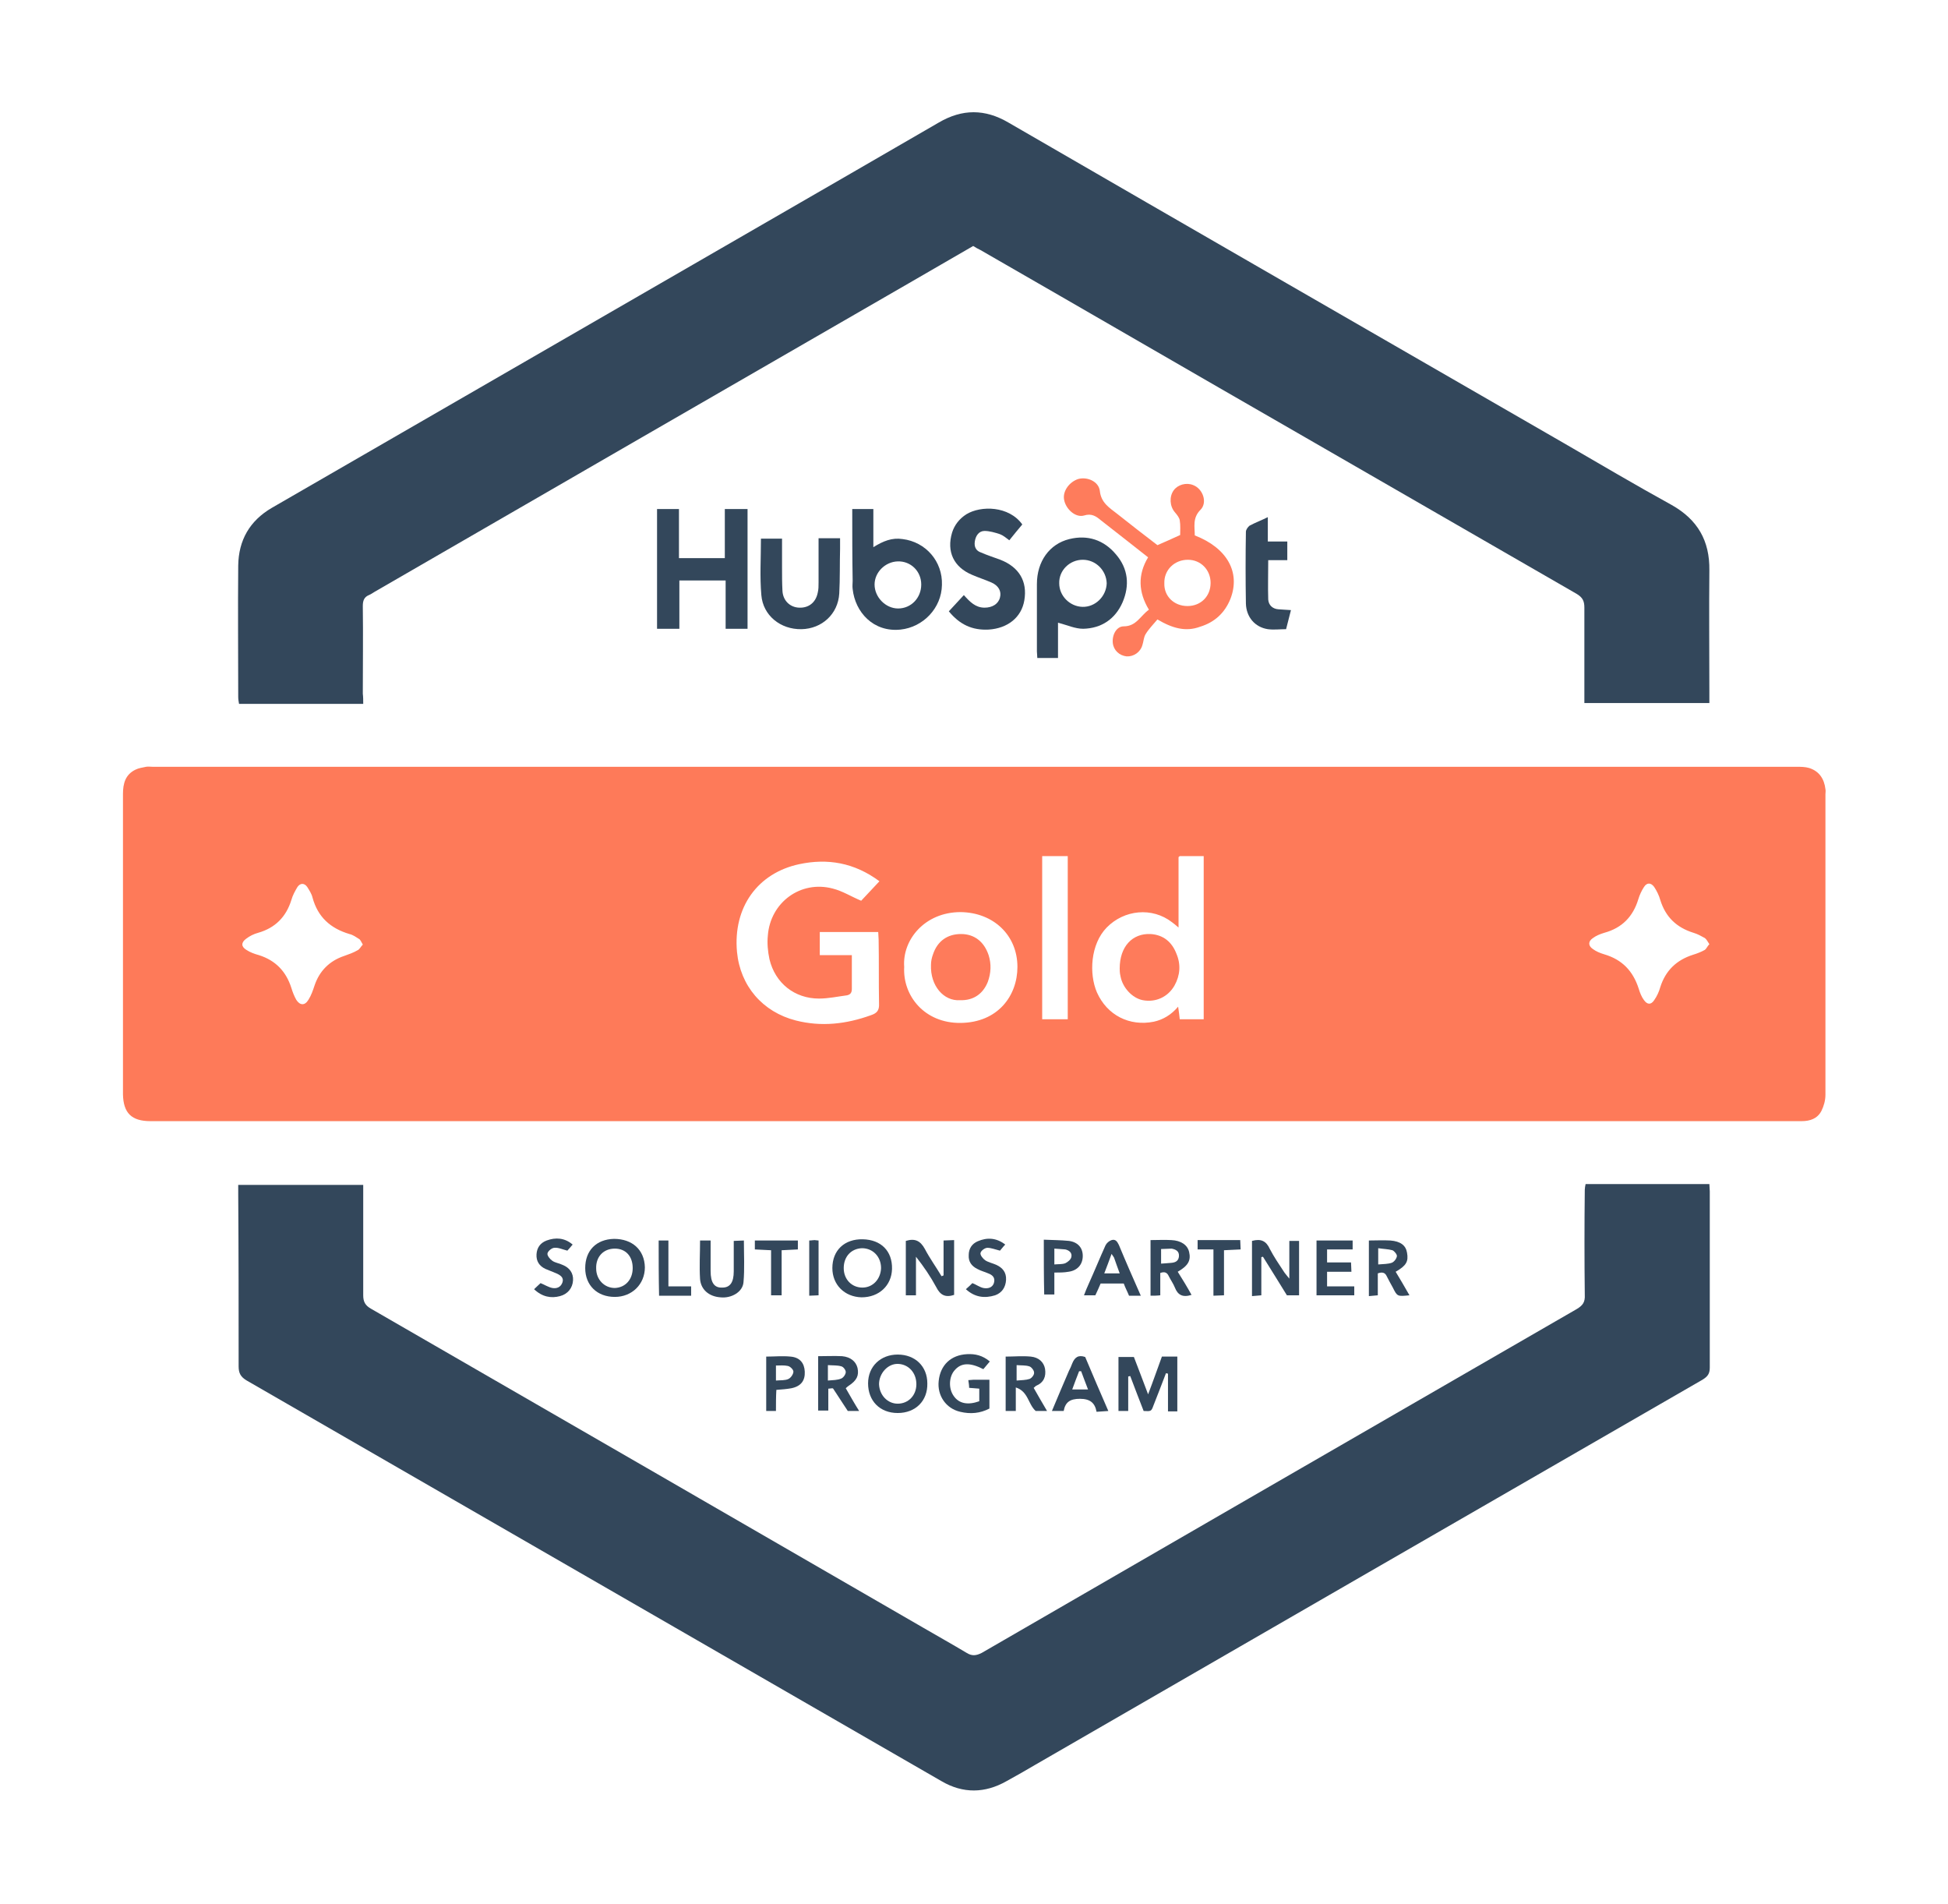 <?xml version="1.0" encoding="utf-8"?>
<!-- Generator: Adobe Illustrator 22.0.1, SVG Export Plug-In . SVG Version: 6.00 Build 0)  -->
<svg version="1.1" id="Capa_1" xmlns="http://www.w3.org/2000/svg" xmlns:xlink="http://www.w3.org/1999/xlink" x="0px" y="0px"
	 viewBox="0 0 480 469" style="enable-background:new 0 0 480 469;" xml:space="preserve">
<style type="text/css">
	.st0{fill:#FE7A59;}
	.st1{fill:#33475B;}
	.st2{fill:#FE7C5C;}
	.st3{fill:#FE7B5B;}
</style>
<g>
	<path class="st0" d="M240,276.2c-49.1,0-98.2,0-147.3,0c-18.5,0-37,0-55.6,0c-4.7,0-6.7-2-6.8-6.6c0-24.7,0-49.3,0-74
		c0-2.6,0.6-4.8,3.1-6c0.8-0.4,1.7-0.5,2.6-0.7c0.5-0.1,1,0,1.6,0c135,0,270.1,0,405.1,0c1,0,2.1,0,3.1,0.3c2.5,0.8,3.7,2.7,4,5.2
		c0.1,0.4,0,0.9,0,1.3c0,24.7,0,49.3,0,74c0,1.4-0.4,2.8-1,4c-1,1.9-2.8,2.5-4.9,2.5c-8.5,0-17.1,0-25.6,0
		C358.7,276.2,299.3,276.2,240,276.2C240,276.2,240,276.2,240,276.2z M216.7,217.1c-6.2-4.6-12.8-5.7-19.8-4.2
		c-10.2,2.2-16.3,10.6-15.3,21.6c0.8,8.4,6.3,14.8,14.5,16.9c6.3,1.6,12.4,0.9,18.5-1.3c1.5-0.5,2.1-1.2,2-2.9
		c-0.1-5.2,0-10.5-0.1-15.7c0-0.6-0.1-1.3-0.1-1.9c-4.9,0-9.6,0-14.4,0c0,1.9,0,3.7,0,5.7c2.7,0,5.2,0,7.9,0c0,2.9,0,5.6,0,8.3
		c0,0.9-0.3,1.4-1.2,1.6c-2.3,0.3-4.6,0.8-6.9,0.8c-6,0-10.8-3.8-12.2-9.7c-0.4-1.9-0.6-3.9-0.4-5.8c0.6-8.2,8.1-13.7,16-11.6
		c2.4,0.6,4.6,2,7,3C213.5,220.5,215,218.9,216.7,217.1z M290.4,228.5c-0.8-0.7-1.2-1-1.6-1.3c-4.9-3.8-11.8-3.1-16.1,1.3
		c-4,4.1-4.4,11.4-2.4,16c2.5,5.6,8,8.4,14,7.2c2.3-0.5,4.3-1.7,6-3.7c0.2,1.3,0.3,2.2,0.4,3.1c2.1,0,4,0,5.9,0
		c0-13.5,0-26.8,0-40.2c-2.1,0-4.1,0-5.9,0c-0.2,0.2-0.3,0.2-0.3,0.3C290.4,216.8,290.4,222.4,290.4,228.5z M222.8,238.2
		c-0.4,7.1,5,13.9,13.9,13.8c9.2-0.1,14-6.7,14-13.8c0-7.8-5.9-13.4-14-13.5C227.8,224.7,222.3,231.6,222.8,238.2z M89.4,232.7
		c-0.3-0.5-0.5-1-0.8-1.3c-0.8-0.5-1.6-1.1-2.5-1.3c-4.7-1.4-7.8-4.2-9.1-9c-0.2-0.9-0.8-1.8-1.3-2.6c-0.7-1-1.7-1-2.4,0
		c-0.6,1-1.2,2.1-1.5,3.2c-1.3,4.2-4,6.9-8.2,8.1c-1.1,0.3-2.1,0.8-3,1.5c-1.2,0.9-1.2,1.9,0.1,2.7c0.9,0.6,2,1,3.1,1.3
		c4.1,1.3,6.7,4,8,8.1c0.3,1,0.7,2,1.2,2.9c0.9,1.4,2.1,1.5,3,0c0.7-1.1,1.1-2.3,1.5-3.5c1.2-3.6,3.7-6.1,7.3-7.3
		c1.1-0.4,2.3-0.8,3.3-1.4C88.6,233.9,88.9,233.2,89.4,232.7z M421.2,232.6c-0.4-0.6-0.7-1.2-1.1-1.5c-0.9-0.5-1.8-1-2.8-1.3
		c-4.2-1.3-6.9-3.9-8.2-8.1c-0.3-1.1-0.9-2.3-1.5-3.2c-0.8-1.1-1.8-1.1-2.5,0c-0.6,0.9-1.1,2-1.4,3c-1.3,4.3-4,7.1-8.4,8.3
		c-1,0.3-2,0.7-2.8,1.3c-1.2,0.8-1.2,1.9,0,2.7c0.8,0.6,1.8,1,2.8,1.3c4.4,1.3,7.1,4.1,8.5,8.5c0.3,1,0.7,2,1.3,2.8
		c0.8,1.1,1.7,1.2,2.5,0c0.7-1,1.2-2.1,1.5-3.2c1.3-4.1,4-6.7,8.1-8c1-0.3,2-0.7,2.9-1.2C420.5,233.7,420.7,233.1,421.2,232.6z
		 M256.8,210.9c0,13.4,0,26.8,0,40.2c2.2,0,4.2,0,6.3,0c0-13.5,0-26.8,0-40.2C261,210.9,259,210.9,256.8,210.9z"/>
	<path class="st1" d="M58.7,291.9c10.4,0,20.5,0,30.8,0c0,0.9,0,1.7,0,2.5c0,8.2,0,16.5,0,24.7c0,1.6,0.5,2.5,1.9,3.3
		c45.4,26.2,90.8,52.4,136.1,78.6c3.6,2.1,7.2,4.1,10.7,6.2c1.3,0.8,2.3,0.7,3.7,0c22-12.7,43.9-25.4,65.9-38.1
		c26.9-15.5,53.8-31.1,80.7-46.6c1.5-0.9,2.1-1.7,2-3.5c-0.1-8.6-0.1-17.2,0-25.9c0-0.4,0.1-0.9,0.2-1.4c10.2,0,20.3,0,30.5,0
		c0,0.7,0.1,1.2,0.1,1.8c0,14.5,0,28.9,0,43.4c0,1.5-0.5,2.2-1.8,3c-54.8,31.6-109.6,63.2-164.3,94.8c-2.4,1.4-4.8,2.8-7.2,4.1
		c-5.3,3-10.7,3.1-16,0c-57.1-32.9-114.1-65.8-171.2-98.7c-1.5-0.9-2-1.8-2-3.5c0-14.1,0-28.2-0.1-42.3
		C58.7,293.7,58.7,292.9,58.7,291.9z"/>
	<path class="st1" d="M89.5,173.4c-10.3,0-20.4,0-30.6,0c-0.1-0.6-0.2-1.1-0.2-1.7c0-10.8-0.1-21.6,0-32.4c0.1-6.2,2.8-11,8.3-14.2
		c47.6-27.5,95.1-54.9,142.7-82.4c7.2-4.2,14.4-8.3,21.6-12.5c5.8-3.4,11.4-3.4,17.2,0c45.6,26.4,91.3,52.7,136.9,79
		c8.8,5.1,17.6,10.3,26.5,15.2c6.4,3.6,9.4,8.8,9.3,16.1c-0.1,10,0,20.1,0,30.1c0,0.8,0,1.6,0,2.6c-10.3,0-20.4,0-30.8,0
		c0-0.8,0-1.6,0-2.4c0-7,0-14.1,0-21.1c0-1.6-0.4-2.5-1.9-3.4c-22.9-13.2-45.8-26.4-68.7-39.6c-26.1-15-52.1-30.1-78.2-45.1
		c-0.6-0.3-1.2-0.6-1.8-1c-5.3,3.1-10.6,6.1-15.9,9.2c-43.9,25.3-87.8,50.7-131.6,76c-0.5,0.3-0.9,0.6-1.4,0.8
		c-1.2,0.5-1.5,1.4-1.5,2.7c0.1,7.2,0,14.4,0,21.6C89.5,171.7,89.5,172.5,89.5,173.4z"/>
	<path class="st2" d="M285.2,152.6c-1,1.2-2.1,2.3-2.9,3.6c-0.5,0.8-0.5,1.8-0.8,2.7c-0.5,1.8-2.2,2.9-3.9,2.8
		c-1.8-0.2-3.2-1.5-3.4-3.3c-0.2-2,0.9-4.1,2.7-4.1c3.1,0,4.1-2.6,6.2-4.1c-2.6-4.3-2.8-8.6-0.2-12.9c-3.2-2.5-6.2-4.9-9.3-7.3
		c-0.8-0.6-1.5-1.2-2.3-1.8c-1.2-1-2.3-1.8-4.2-1.2c-2.1,0.6-4.5-1.6-4.9-3.9c-0.4-2.1,1.3-4.4,3.5-5.1c2.2-0.6,5,0.6,5.3,2.9
		c0.3,3,2.4,4.2,4.3,5.7c3.3,2.6,6.6,5.2,9.9,7.7c1.9-0.8,3.6-1.6,5.6-2.5c0-1.1,0.1-2.4-0.1-3.6c-0.1-0.7-0.7-1.4-1.2-2
		c-1.3-1.5-1.4-3.9-0.3-5.4c1-1.4,3.1-2,4.8-1.3c2.4,0.9,3.6,4.3,1.8,6.1c-2,2-1.4,4.2-1.4,6.3c8,3.1,11.3,9.1,8.8,15.6
		c-1.4,3.5-3.9,5.8-7.5,6.9C292.2,155.7,288.9,154.8,285.2,152.6z M292.6,149.3c3.3,0,5.7-2.4,5.7-5.7c0-3.2-2.4-5.7-5.6-5.7
		c-3.3,0-5.9,2.5-5.8,5.8C286.8,146.9,289.3,149.3,292.6,149.3z"/>
	<path class="st1" d="M161.9,125.4c1.8,0,3.5,0,5.4,0c0,4,0,8,0,12.1c3.8,0,7.4,0,11.3,0c0-3.9,0-7.9,0-12.1c2,0,3.7,0,5.6,0
		c0,9.8,0,19.6,0,29.5c-1.7,0-3.4,0-5.4,0c0-3.9,0-7.8,0-11.9c-3.9,0-7.5,0-11.4,0c0,4,0,7.9,0,11.9c-2,0-3.7,0-5.5,0
		C161.9,145.2,161.9,135.4,161.9,125.4z"/>
	<path class="st1" d="M210,125.4c1.9,0,3.4,0,5.2,0c0,3.1,0,6.1,0,9.4c2.4-1.5,4.6-2.4,7.2-2c5.7,0.7,9.9,5.5,9.7,11.3
		c-0.1,5.7-4.6,10.4-10.2,11c-6.7,0.7-11.2-4.3-11.8-10c-0.1-0.7,0-1.3,0-2C210,137.3,210,131.5,210,125.4z M227,144
		c0-3.3-2.6-5.8-5.8-5.7c-3.1,0.1-5.7,2.7-5.7,5.7c0,3.1,2.7,5.9,5.8,5.9C224.5,149.9,227,147.3,227,144z"/>
	<path class="st1" d="M260.7,153.4c0,2.7,0,5.7,0,8.7c-1.8,0-3.4,0-5.1,0c0-0.6-0.1-1.1-0.1-1.6c0-5.5,0-11.1,0-16.6
		c0-5.6,3.1-9.9,8-11.1c4.5-1.1,8.5,0.2,11.5,3.8c3,3.5,3.4,7.6,1.6,11.8c-1.8,4.1-5.2,6.4-9.7,6.5C264.9,154.9,263,154,260.7,153.4
		z M266.8,137.9c-3.2,0-5.9,2.6-5.8,5.8c0,3.1,2.6,5.7,5.7,5.8c3.2,0.1,5.9-2.6,6-5.8C272.6,140.5,270,137.9,266.8,137.9z"/>
	<path class="st1" d="M237.5,146.6c1.5,1.7,2.9,3.1,5.1,3.1c1.9,0,3.4-0.9,3.8-2.5c0.4-1.5-0.3-2.9-2.1-3.7
		c-1.6-0.7-3.2-1.2-4.8-1.9c-4.5-1.9-6.3-5.7-4.9-10.4c0.6-1.9,1.8-3.4,3.5-4.5c3.6-2.2,10.5-2.1,13.8,2.5c-1,1.2-2.1,2.5-3.2,3.9
		c-0.8-0.6-1.5-1.2-2.3-1.5c-1.2-0.4-2.6-0.8-3.8-0.8c-1.4,0-2.2,1.2-2.4,2.6c-0.2,1.3,0.3,2.3,1.5,2.7c1.6,0.7,3.2,1.2,4.8,1.8
		c4.6,1.8,6.7,5.3,5.9,10c-0.7,4.2-4.1,6.9-8.8,7.2c-4,0.2-7.1-1.2-9.8-4.5C234.9,149.4,236.1,148.1,237.5,146.6z"/>
	<path class="st1" d="M187.5,132.7c1.8,0,3.4,0,5.2,0c0,2.5,0,4.9,0,7.2c0,1.9,0,3.7,0.1,5.6c0.1,2.4,1.8,4.1,4.1,4.2
		c2.3,0.1,4.1-1.2,4.6-3.7c0.2-0.8,0.2-1.6,0.2-2.5c0-3.6,0-7.2,0-10.9c1.7,0,3.3,0,5.3,0c0,0.8,0,1.7,0,2.6c-0.1,3.7,0,7.3-0.2,11
		c-0.3,5.1-4.3,8.7-9.3,8.8c-5.2,0.1-9.5-3.4-9.9-8.4C187.2,142.1,187.5,137.5,187.5,132.7z"/>
	<path class="st1" d="M312.4,127.4c0,2.2,0,3.9,0,6c1.6,0,3.1,0,4.8,0c0,1.6,0,3,0,4.6c-1.5,0-3,0-4.7,0c0,3.4-0.1,6.6,0,9.7
		c0.1,1.4,1.1,2.3,2.5,2.4c1,0.1,1.9,0.1,3.1,0.2c-0.4,1.6-0.8,3.1-1.2,4.7c-1.5,0-3,0.2-4.5,0c-3.2-0.5-5.3-3-5.4-6.3
		c-0.1-5.9-0.1-11.8,0-17.7c0-0.5,0.5-1.2,0.9-1.5C309.4,128.7,310.8,128.2,312.4,127.4z"/>
	<path class="st1" d="M290.1,347.7c-0.8,0-1.5,0-2.3,0c0-3.1,0-6.2,0-9.3c-0.2,0-0.3-0.1-0.5-0.1c-1,2.7-2.1,5.4-3.1,8
		c-0.5,1.4-0.6,1.4-2.4,1.3c-1.1-2.8-2.2-5.7-3.3-8.6c-0.2,0-0.3,0.1-0.5,0.1c0,2.8,0,5.6,0,8.5c-0.9,0-1.6,0-2.4,0
		c0-4.4,0-8.8,0-13.3c1.2,0,2.4,0,3.8,0c1.1,2.8,2.2,5.8,3.5,9.2c1.3-3.4,2.3-6.3,3.4-9.3c1.3,0,2.5,0,3.8,0
		C290.1,338.6,290.1,343,290.1,347.7z"/>
	<path class="st1" d="M223.2,305.7c2.3-0.7,3.6,0,4.7,2c1.2,2.3,2.8,4.5,4.1,6.7c0.2-0.1,0.3-0.1,0.5-0.2c0-2.8,0-5.6,0-8.6
		c0.9,0,1.7-0.1,2.6-0.1c0,4.6,0,9.1,0,13.5c-2.1,0.7-3.4,0.1-4.4-1.9c-1.4-2.6-3.1-5.1-5-7.5c0,3.1,0,6.3,0,9.5c-0.9,0-1.6,0-2.5,0
		C223.2,314.6,223.2,310.2,223.2,305.7z"/>
	<path class="st1" d="M212.6,305.3c4.5,0.1,7.3,2.9,7.2,7.3c-0.1,4.1-3.2,7-7.5,7c-4.2-0.1-7.2-3.1-7.2-7.2
		C205.1,308,208.1,305.2,212.6,305.3z M207.9,312.4c0,2.8,2,4.8,4.6,4.8c2.6,0,4.5-2.1,4.6-4.8c0-2.8-2-4.9-4.7-4.9
		C209.7,307.6,207.9,309.6,207.9,312.4z"/>
	<path class="st1" d="M221.2,348.1c-4.4,0-7.3-3-7.3-7.3c0-4.2,3.1-7.1,7.3-7.1c4.3,0,7.3,2.9,7.3,7.1
		C228.6,345.1,225.6,348.1,221.2,348.1z M225.8,341c0-2.8-1.9-4.9-4.5-5c-2.5-0.1-4.7,2.3-4.7,5c0.1,2.7,2.1,4.8,4.6,4.8
		C223.8,345.8,225.8,343.8,225.8,341z"/>
	<path class="st1" d="M144.2,312.4c0-4.3,2.7-7.1,7.1-7.2c4.5,0,7.5,2.7,7.6,7c0,4.2-3.2,7.3-7.4,7.3
		C147.1,319.5,144.2,316.6,144.2,312.4z M155.9,312.4c0-2.9-1.7-4.8-4.4-4.8c-2.8,0-4.7,2-4.6,4.9c0,2.7,2,4.8,4.6,4.8
		C154.1,317.2,155.9,315.2,155.9,312.4z"/>
	<path class="st1" d="M242.3,337.3c-3.3-1.7-5.5-1.6-7.1,0.3c-1.4,1.6-1.5,4.5-0.2,6.3c1.3,1.9,3.5,2.3,6.3,1.3c0-1,0-2,0-3.1
		c-0.8-0.1-1.6-0.1-2.5-0.2c0-0.6-0.1-1.2-0.2-1.9c0.5,0,0.9-0.1,1.3-0.1c1.3,0,2.5,0,3.9,0c0,2.4,0,4.7,0,7.1
		c-2.3,1.2-4.7,1.4-7.2,0.8c-3.5-0.8-5.7-4-5.3-7.6c0.4-3.9,3-6.4,7-6.6c2-0.1,3.8,0.3,5.6,1.8C243.3,336.1,242.8,336.7,242.3,337.3
		z"/>
	<path class="st1" d="M308.5,305.7c2.2-0.6,3.5,0,4.4,2c1,1.9,2.2,3.7,3.4,5.5c0.3,0.5,0.7,0.9,1.4,1.8c0-3.4,0-6.3,0-9.3
		c0.9,0,1.6,0,2.4,0c0,4.5,0,8.9,0,13.4c-1,0-2,0-3,0c-1.9-3.1-3.9-6.3-5.9-9.5c-0.1,0-0.3,0.1-0.4,0.1c0,3.1,0,6.2,0,9.4
		c-0.8,0.1-1.4,0.1-2.3,0.2C308.5,314.7,308.5,310.3,308.5,305.7z"/>
	<path class="st1" d="M293.6,319c-2.2,0.7-3.4,0-4.1-1.8c-0.4-1-1-1.8-1.5-2.8c-0.4-0.9-1-1.2-2.1-0.8c0,1.7,0,3.5,0,5.5
		c-0.8,0.1-1.5,0.1-2.4,0.1c0-4.6,0-9,0-13.7c1.8,0,3.5-0.1,5.1,0c2.4,0.1,4,1.2,4.4,2.9c0.5,2.1-0.2,3.4-2.8,4.9
		C291.4,315.2,292.5,317,293.6,319z M286.1,307.7c0,1.2,0,2.3,0,3.6c1-0.1,1.8-0.1,2.6-0.2c1-0.1,1.7-0.5,1.8-1.6
		c0.1-1.3-0.8-1.7-1.8-1.9C287.9,307.6,287.1,307.7,286.1,307.7z"/>
	<path class="st1" d="M172.5,305.6c0.9,0,1.6,0,2.6,0c0,2.6,0,5,0,7.5c0,2.9,0.9,4.2,2.9,4.1c1.9,0,2.8-1.3,2.8-4c0-2.5,0-4.9,0-7.5
		c0.9,0,1.6-0.1,2.5-0.1c0,3.5,0.2,7-0.1,10.3c-0.2,2.4-3,4-5.7,3.7c-2.8-0.2-4.8-1.9-5-4.5C172.3,312,172.5,308.9,172.5,305.6z"/>
	<path class="st1" d="M333.3,305.6c0,0.8,0,1.4,0,2.2c-2.1,0-4.1,0-6.3,0c0,1.1,0,2,0,3.2c1.9,0,3.8,0,5.9,0c0,0.8,0.1,1.4,0.1,2.3
		c-2.1,0-4,0-6,0c0,1.3,0,2.4,0,3.6c2.3,0,4.4,0,6.7,0c0,0.8,0,1.4,0,2.2c-3.1,0-6.1,0-9.3,0c0-4.5,0-8.9,0-13.5
		C327.3,305.6,330.2,305.6,333.3,305.6z"/>
	<path class="st1" d="M208.4,342c1.1,1.9,2.1,3.7,3.3,5.6c-1.1,0-2,0-2.8,0c-1.2-1.8-2.4-3.7-3.6-5.5c-0.1-0.2-0.7,0-1.2,0
		c0,1.8,0,3.5,0,5.4c-0.9,0-1.7,0-2.5,0c0-4.4,0-8.8,0-13.4c2,0,4-0.1,5.9,0c2.1,0.2,3.4,1.3,3.8,2.9c0.4,1.9-0.2,3.1-2.2,4.4
		C208.7,341.7,208.6,341.8,208.4,342z M204,340.1c1.2-0.1,2.4-0.1,3.3-0.5c0.5-0.2,1.1-1,1.1-1.6c0-0.5-0.6-1.3-1.1-1.4
		c-1-0.3-2.1-0.2-3.3-0.3C204,337.6,204,338.6,204,340.1z"/>
	<path class="st1" d="M258,347.6c-1.2,0-2.1,0-2.8,0c-1.9-1.7-1.8-4.8-4.9-5.8c0,2.2,0,4,0,5.8c-0.9,0-1.6,0-2.5,0
		c0-4.4,0-8.8,0-13.4c2.1,0,4.1-0.2,6.2,0c2,0.2,3.2,1.4,3.5,3c0.3,1.9-0.3,3.4-2.2,4.2c-0.2,0.1-0.3,0.3-0.6,0.5
		C255.8,343.8,256.8,345.6,258,347.6z M250.5,340.1c1.2-0.1,2.3-0.1,3.2-0.4c0.5-0.2,1.2-1,1.1-1.6c0-0.5-0.7-1.4-1.2-1.5
		c-0.9-0.3-2-0.2-3.1-0.3C250.5,337.6,250.5,338.6,250.5,340.1z"/>
	<path class="st1" d="M347.3,319.1c-3,0.3-3,0.3-4.1-1.9c-0.5-0.9-1-1.8-1.5-2.8c-0.4-0.9-1.1-1.1-2.2-0.7c0,1.7,0,3.5,0,5.4
		c-0.8,0.1-1.4,0.1-2.2,0.2c0-4.6,0-9,0-13.7c1.7,0,3.5-0.1,5.3,0c2.5,0.2,3.8,1.2,4.1,3c0.4,2.2-0.2,3.2-2.8,4.7
		C345,315.1,346.1,317,347.3,319.1z M339.6,311.5c1.3-0.1,2.4-0.1,3.3-0.4c0.6-0.2,1.2-1,1.3-1.6c0.1-0.4-0.6-1.3-1.1-1.5
		c-1.1-0.3-2.2-0.3-3.5-0.5C339.6,309,339.6,310.1,339.6,311.5z"/>
	<path class="st1" d="M267.4,334.3c1.8,4.3,3.7,8.7,5.7,13.3c-1,0.1-1.8,0.1-2.9,0.2c-0.4-2.2-1.6-3.2-4.1-3.2c-2.4,0-3.6,0.8-4,3
		c-1,0-1.8,0-2.9,0c1.4-3.4,2.8-6.6,4.2-9.9c0.3-0.6,0.6-1.2,0.8-1.8C264.8,334.4,265.7,333.7,267.4,334.3z M266.4,337.8
		c-0.2,0-0.3,0-0.5,0c-0.6,1.5-1.1,2.9-1.7,4.5c1.4,0,2.5,0,3.9,0C267.5,340.7,266.9,339.2,266.4,337.8z"/>
	<path class="st1" d="M281.1,319.2c-1.2,0-2,0-2.9,0c-0.4-1-0.9-1.9-1.3-3c-1.8,0-3.6,0-5.7,0c-0.4,0.9-0.8,1.9-1.3,2.9
		c-0.9,0-1.7,0-2.8,0c0.4-1.1,0.8-2,1.2-2.9c1.4-3.1,2.7-6.3,4.1-9.4c0.3-0.6,0.9-1.1,1.5-1.3c1-0.3,1.4,0.4,1.8,1.2
		C277.4,310.8,279.2,314.9,281.1,319.2z M273.9,308.9c-0.6,1.7-1.2,3.2-1.8,4.8c1.4,0,2.5,0,3.8,0c-0.5-1.4-1-2.7-1.4-3.9
		C274.4,309.6,274.2,309.4,273.9,308.9z"/>
	<path class="st1" d="M131.6,317.6c0.7-0.7,1.2-1.1,1.6-1.5c1,0.4,1.9,1,2.9,1.2c1.1,0.2,2.1-0.2,2.5-1.4c0.4-1.2-0.6-1.8-1.5-2.2
		c-0.9-0.4-1.8-0.7-2.7-1.1c-1.5-0.7-2.3-1.9-2.2-3.6c0.1-1.6,0.9-2.8,2.5-3.4c2.2-0.8,4.4-0.7,6.4,1c-0.5,0.6-1,1.2-1.3,1.5
		c-1.2-0.3-2.2-0.8-3.2-0.7c-0.6,0-1.6,0.8-1.7,1.4c-0.1,0.5,0.6,1.4,1.2,1.8c0.7,0.5,1.7,0.6,2.5,1c1.8,0.7,2.7,2.1,2.6,3.8
		c-0.1,1.9-1.3,3.4-3.2,3.9C135.8,319.9,133.6,319.5,131.6,317.6z"/>
	<path class="st1" d="M238,317.6c0.7-0.6,1.2-1.1,1.6-1.5c1,0.4,1.8,1,2.7,1.2c1,0.2,2.2,0,2.6-1.2c0.4-1.3-0.3-2-1.4-2.4
		c-0.9-0.4-1.8-0.6-2.7-1.1c-1.4-0.7-2.2-1.8-2.1-3.4c0-1.6,0.8-2.8,2.2-3.4c2.3-1,4.6-0.9,6.8,0.8c-0.6,0.6-1,1.2-1.3,1.5
		c-1.2-0.3-2.2-0.7-3.1-0.7c-0.6,0-1.6,0.7-1.7,1.3c-0.1,0.5,0.6,1.4,1.2,1.8c0.8,0.5,1.8,0.7,2.7,1.1c1.5,0.7,2.5,1.8,2.4,3.7
		c-0.1,1.8-1,3.2-2.7,3.8C242.6,319.9,240.2,319.6,238,317.6z"/>
	<path class="st1" d="M257.2,305.4c2.2,0.1,4.2,0.1,6.2,0.3c2.2,0.3,3.4,1.7,3.4,3.7c0,2.1-1.3,3.6-3.5,3.9
		c-1.1,0.2-2.2,0.2-3.5,0.2c0,1.8,0,3.6,0,5.4c-0.9,0-1.6,0-2.5,0C257.2,314.7,257.2,310.2,257.2,305.4z M259.8,311.5
		c1-0.1,1.9,0,2.7-0.3c0.6-0.3,1.4-0.9,1.5-1.6c0.2-1-0.6-1.6-1.5-1.8c-0.8-0.1-1.7-0.1-2.7-0.2C259.8,308.9,259.8,310,259.8,311.5z
		"/>
	<path class="st1" d="M191.2,347.6c-0.9,0-1.6,0-2.4,0c0-4.5,0-8.8,0-13.4c2,0,4-0.2,6,0c2.3,0.2,3.4,1.6,3.5,3.7
		c0.1,2.2-0.9,3.6-3.3,4.1c-1.1,0.2-2.3,0.3-3.7,0.4C191.2,344.1,191.2,345.8,191.2,347.6z M191.2,340.1c1.2-0.1,2.3,0,3.1-0.4
		c0.6-0.3,1.2-1.2,1.2-1.8c0-0.5-0.8-1.3-1.4-1.4c-0.9-0.2-1.9-0.1-2.9-0.1C191.2,337.6,191.2,338.7,191.2,340.1z"/>
	<path class="st1" d="M192.6,319.1c-0.9,0-1.6,0-2.6,0c0-3.7,0-7.3,0-11.1c-1.4-0.1-2.7-0.1-4-0.2c0-0.8,0-1.4,0-2.2
		c3.6,0,7.1,0,10.6,0c0,0.8,0,1.4,0,2.2c-1.3,0.1-2.6,0.1-4,0.2C192.6,311.8,192.6,315.4,192.6,319.1z"/>
	<path class="st1" d="M305.7,307.8c-1.4,0.1-2.7,0.1-4.1,0.2c0,3.7,0,7.4,0,11.1c-0.9,0-1.6,0.1-2.6,0.1c0-3.8,0-7.5,0-11.4
		c-1.4,0-2.6,0-3.9,0c0-0.8,0-1.5,0-2.3c3.5,0,6.9,0,10.5,0C305.6,306.3,305.7,307,305.7,307.8z"/>
	<path class="st1" d="M162.3,305.6c0.8,0,1.4,0,2.4,0c0,3.8,0,7.5,0,11.3c2,0,3.7,0,5.6,0c0,0.8,0,1.5,0,2.3c-2.7,0-5.2,0-7.9,0
		C162.3,314.7,162.3,310.3,162.3,305.6z"/>
	<path class="st1" d="M199.4,305.6c0.6,0,0.9-0.1,1.3-0.1c0.3,0,0.6,0.1,1,0.1c0,4.5,0,8.9,0,13.5c-0.7,0-1.4,0.1-2.3,0.1
		C199.4,314.7,199.4,310.2,199.4,305.6z"/>
	<path class="st3" d="M275.9,238.6c0-5.4,3.1-8.7,7.6-8.5c3.2,0.2,5.3,2,6.4,4.9c1.1,2.6,0.9,5.3-0.5,7.8c-1.6,2.8-4.6,4.2-7.8,3.6
		c-2.6-0.5-5-3.1-5.5-5.9C275.9,239.7,275.9,239,275.9,238.6z"/>
	<path class="st3" d="M236.6,246.4c-4.1,0.3-7.4-3.6-7.2-8.7c0-0.9,0.2-1.8,0.5-2.6c1.1-3.3,3.6-5,6.9-5c3.3,0,5.7,1.9,6.8,5.2
		c0.7,2.2,0.6,4.4-0.2,6.6C242.2,244.9,239.8,246.5,236.6,246.4z"/>
</g>
</svg>
